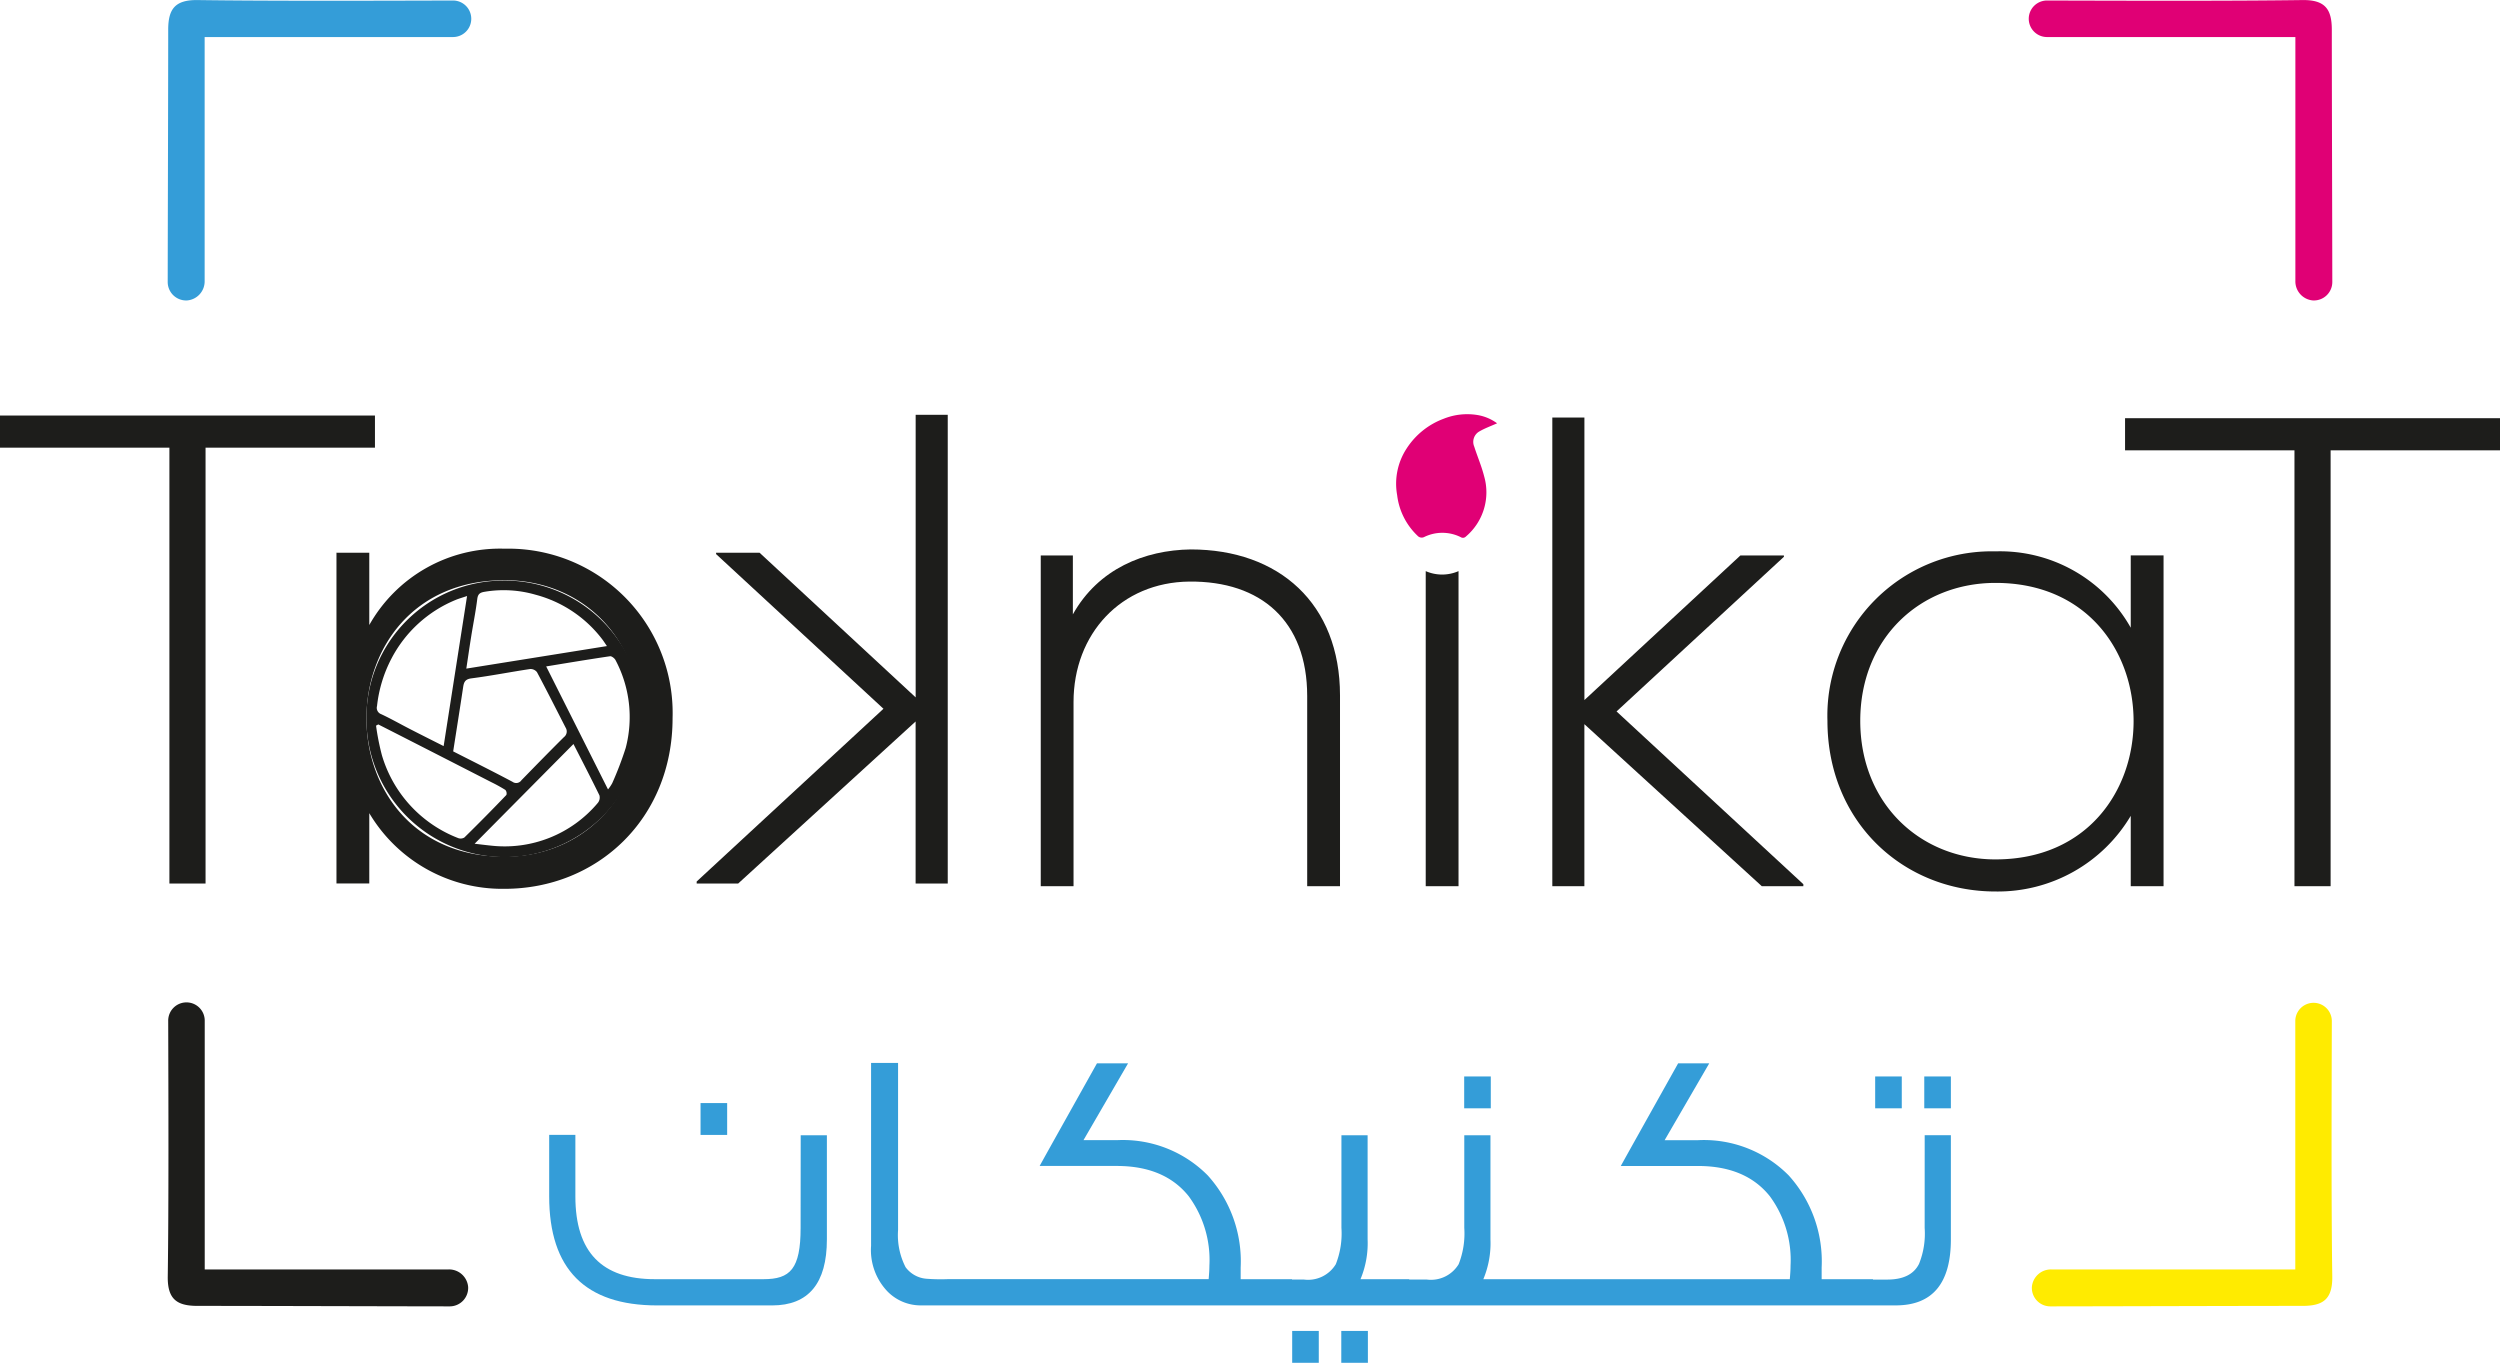 <svg xmlns="http://www.w3.org/2000/svg" width="238.693" height="130.114" viewBox="0 0 238.693 130.114">
  <g id="Group_11005" data-name="Group 11005" transform="translate(-9464.445 -908.163)">
    <path id="Path_87" data-name="Path 87" d="M9630.156,1209.895c0,3.936-1,4.9-3.543,4.9h-10.377c-5.045,0-7.585-2.576-7.585-7.907v-5.869h-2.5v5.869q0,10.411,10.306,10.412h10.984c3.471,0,5.224-2.111,5.224-6.3v-9.947h-2.5Z" transform="translate(-89.271 -184.499)" fill="#349dd8"/>
    <rect id="Rectangle_1" data-name="Rectangle 1" width="2.541" height="3.041" transform="translate(9531.331 1013.481)" fill="#349dd8"/>
    <rect id="Rectangle_2" data-name="Rectangle 2" width="2.54" height="3.041" transform="translate(9587.819 1035.236)" fill="#349dd8"/>
    <rect id="Rectangle_3" data-name="Rectangle 3" width="2.54" height="3.041" transform="translate(9592.507 1035.236)" fill="#349dd8"/>
    <rect id="Rectangle_4" data-name="Rectangle 4" width="2.54" height="3.041" transform="translate(9604.241 1010.94)" fill="#349dd8"/>
    <rect id="Rectangle_5" data-name="Rectangle 5" width="2.54" height="3.041" transform="translate(9643.481 1010.94)" fill="#349dd8"/>
    <rect id="Rectangle_6" data-name="Rectangle 6" width="2.54" height="3.041" transform="translate(9648.169 1010.94)" fill="#349dd8"/>
    <path id="Path_88" data-name="Path 88" d="M9789.813,1198.2a7.713,7.713,0,0,1-.537,3.435c-.5,1-1.5,1.5-3.042,1.5h-1.356v-.036h-4.9v-1.11a12.228,12.228,0,0,0-3.148-8.8,11.4,11.4,0,0,0-8.659-3.363h-3.184l4.258-7.336h-2.97c-2.362,4.223-4.187,7.478-5.475,9.8h7.37q4.563,0,6.87,2.9a10.269,10.269,0,0,1,1.968,6.619c0,.429-.035.858-.071,1.288h-29.26a8.893,8.893,0,0,0,.68-3.793v-9.947h-2.5v8.838a8.008,8.008,0,0,1-.536,3.471,3.093,3.093,0,0,1-3.042,1.467h-1.68v-.036h-4.651a8.893,8.893,0,0,0,.68-3.793v-9.947h-2.5v8.838a8.008,8.008,0,0,1-.536,3.471,3.093,3.093,0,0,1-3.041,1.467h-1.143v-.036h-4.9v-1.11a12.228,12.228,0,0,0-3.148-8.8,11.4,11.4,0,0,0-8.66-3.363H9709.5l4.258-7.336h-2.97c-2.361,4.223-4.187,7.478-5.475,9.8h7.37q4.564,0,6.871,2.9a10.269,10.269,0,0,1,1.968,6.619c0,.429-.036.858-.071,1.288h-24.92a18.082,18.082,0,0,1-1.979-.036,2.738,2.738,0,0,1-2.039-1.109,6.722,6.722,0,0,1-.716-3.542v-15.959h-2.577v17.461a5.719,5.719,0,0,0,1.539,4.33,4.428,4.428,0,0,0,3.256,1.36h93.041c3.507,0,5.26-2.111,5.26-6.3v-9.947h-2.5Z" transform="translate(-141.607 -172.802)" fill="#349dd8"/>
    <path id="Path_89" data-name="Path 89" d="M10013.407,934.987V911.7h-7.909c-5.119,0-11.2,0-15.807,0a1.744,1.744,0,1,1,.008-3.488c7.349.02,17.531.055,24.372-.043,2.185-.031,2.816.877,2.815,2.841,0,5.935.039,17.24.047,24.078a1.76,1.76,0,0,1-1.858,1.76,1.826,1.826,0,0,1-1.668-1.856" transform="translate(-329.806)" fill="#e00075"/>
    <path id="Path_90" data-name="Path 90" d="M9990.619,1192.392h23.29v-7.909c0-5.12,0-11.2,0-15.807a1.744,1.744,0,0,1,3.488.007c-.021,7.349-.056,17.532.043,24.373.031,2.185-.877,2.816-2.842,2.815-5.936,0-17.24.039-24.078.047a1.761,1.761,0,0,1-1.76-1.859,1.826,1.826,0,0,1,1.855-1.668" transform="translate(-330.316 -163.026)" fill="#ffeb00"/>
    <path id="Path_91" data-name="Path 91" d="M9511.245,934.987V911.7h7.908c5.121,0,11.2,0,15.808,0a1.744,1.744,0,1,0-.008-3.488c-7.348.02-17.531.055-24.372-.043-2.185-.031-2.816.877-2.815,2.841,0,5.935-.039,17.24-.048,24.078a1.762,1.762,0,0,0,1.859,1.76,1.826,1.826,0,0,0,1.668-1.856" transform="translate(-27.261)" fill="#349dd8"/>
    <path id="Path_92" data-name="Path 92" d="M9534.544,1192.392h-23.29v-7.909c0-5.12,0-11.2,0-15.807a1.744,1.744,0,1,0-3.487.007c.021,7.349.055,17.532-.043,24.373-.032,2.185.877,2.816,2.841,2.815,5.936,0,17.241.039,24.079.047a1.762,1.762,0,0,0,1.76-1.859,1.827,1.827,0,0,0-1.855-1.668" transform="translate(-27.262 -163.026)" fill="#1d1d1b"/>
    <path id="Path_93" data-name="Path 93" d="M9736.066,1050.511v5.626c2.43-4.347,6.84-6.138,11.25-6.2,8.438,0,14.256,5.177,14.256,13.936v18.219h-3.133v-18.155c0-7.16-4.409-10.995-11.25-10.931-6.521.064-11.059,4.986-11.059,11.506v17.58H9733v-31.58Z" transform="translate(-169.187 -89.316)" fill="#1d1d1b"/>
    <path id="Path_94" data-name="Path 94" d="M9868.064,1015.9v26.977l14.895-13.808h4.154v.128l-15.98,14.766,17.835,16.494v.191H9885l-16.939-15.47v15.47H9865V1015.9Z" transform="translate(-252.344 -67.874)" fill="#1d1d1b"/>
    <path id="Path_95" data-name="Path 95" d="M9968.095,1050.837v31.58h-3.133V1075.7a14.763,14.763,0,0,1-12.912,7.223c-8.822,0-16.046-6.648-16.046-16.3a15.691,15.691,0,0,1,16.046-16.174,14.324,14.324,0,0,1,12.912,7.288v-6.9Zm-28.958,15.79c0,7.927,5.753,13.233,12.913,13.233,17.579,0,17.579-26.4,0-26.4-7.16,0-12.913,5.243-12.913,13.17" transform="translate(-297.08 -89.643)" fill="#1d1d1b"/>
    <path id="Path_96" data-name="Path 96" d="M10028.975,1019.141H10012.8v-3.068h35.8v3.068h-16.173v41.616h-3.452Z" transform="translate(-345.461 -67.983)" fill="#1d1d1b"/>
    <path id="Path_97" data-name="Path 97" d="M9668.188,1015.208v44.748h-3.068v-15.47l-16.94,15.47h-3.964v-.191l17.835-16.493-15.98-14.767v-.128h4.154l14.9,13.808v-26.977Z" transform="translate(-113.255 -67.438)" fill="#1d1d1b"/>
    <path id="Path_98" data-name="Path 98" d="M9554.4,1050.146v6.9a14.325,14.325,0,0,1,12.913-7.288,15.691,15.691,0,0,1,16.045,16.174c0,9.653-7.224,16.3-16.045,16.3a14.763,14.763,0,0,1-12.913-7.224v6.712h-3.133v-31.58Zm12.913,2.621c-17.58,0-17.58,26.4,0,26.4,7.159,0,12.912-5.306,12.912-13.232s-5.753-13.17-12.912-13.17" transform="translate(-54.697 -89.207)" fill="#1d1d1b"/>
    <path id="Path_99" data-name="Path 99" d="M9484.071,1060.066h-3.452V1018.45h-16.174v-3.068h35.8v3.068h-16.174Z" transform="translate(0 -67.547)" fill="#1d1d1b"/>
    <path id="Path_100" data-name="Path 100" d="M9832.341,1055.536v30.083h3.132v-30.083a3.9,3.9,0,0,1-3.132,0" transform="translate(-231.772 -92.844)" fill="#1d1d1b"/>
    <path id="Path_101" data-name="Path 101" d="M9834.358,1015.909c-.589.265-1.154.466-1.665.761a1.147,1.147,0,0,0-.516,1.465c.3.943.7,1.862.942,2.82a5.535,5.535,0,0,1-1.737,5.763.39.39,0,0,1-.5.057,3.937,3.937,0,0,0-3.452-.025.538.538,0,0,1-.677-.116,6.387,6.387,0,0,1-1.937-3.873,6.14,6.14,0,0,1,.915-4.46,7.187,7.187,0,0,1,3.543-2.833,6.037,6.037,0,0,1,3.265-.34,4.369,4.369,0,0,1,1.821.781" transform="translate(-226.976 -67.33)" fill="#e00075"/>
    <path id="Path_102" data-name="Path 102" d="M9572.056,1057.971A13.2,13.2,0,1,1,9559,1071.16a13.076,13.076,0,0,1,13.058-13.189m-4.777,16.309c1.886.961,3.789,1.908,5.666,2.906a.6.6,0,0,0,.851-.151c1.344-1.38,2.689-2.758,4.056-4.115a.677.677,0,0,0,.172-.892c-.909-1.774-1.806-3.554-2.743-5.312a.783.783,0,0,0-.654-.3c-1.869.281-3.727.648-5.6.891-.589.077-.721.339-.794.825-.3,2-.619,4-.953,6.145m-.912-.5c.754-4.829,1.486-9.522,2.237-14.331-.467.159-.786.246-1.089.373a12.1,12.1,0,0,0-6.124,5.589,12.743,12.743,0,0,0-1.384,4.542.642.642,0,0,0,.407.78c.936.439,1.837.953,2.757,1.426,1.033.531,2.071,1.052,3.2,1.621m2.163-7.4,13.424-2.151c-.205-.3-.319-.48-.449-.65a11.809,11.809,0,0,0-6.365-4.254,10.931,10.931,0,0,0-4.9-.274c-.383.069-.6.19-.663.662-.151,1.227-.4,2.442-.593,3.664-.153.952-.289,1.907-.455,3m-8.407,5.331-.212.118a23.521,23.521,0,0,0,.559,2.823,12.152,12.152,0,0,0,7.271,7.908.68.68,0,0,0,.6-.049q2.038-2,4.016-4.066a.515.515,0,0,0-.1-.479,14.762,14.762,0,0,0-1.329-.735q-3.892-1.995-7.787-3.983-1.507-.77-3.018-1.537m21.94,6.2a3.709,3.709,0,0,0,.4-.592,32.526,32.526,0,0,0,1.284-3.361,11.6,11.6,0,0,0-.97-8.382c-.087-.177-.374-.4-.534-.373-2,.294-4,.63-6.088.972l5.9,11.736m-12.732,5.194c.571.065,1.042.126,1.515.173a11.607,11.607,0,0,0,10.261-4.09.808.808,0,0,0,.139-.706c-.806-1.653-1.654-3.285-2.478-4.9l-9.437,9.521" transform="translate(-59.568 -94.377)" fill="#1d1d1b"/>
  </g>
</svg>
